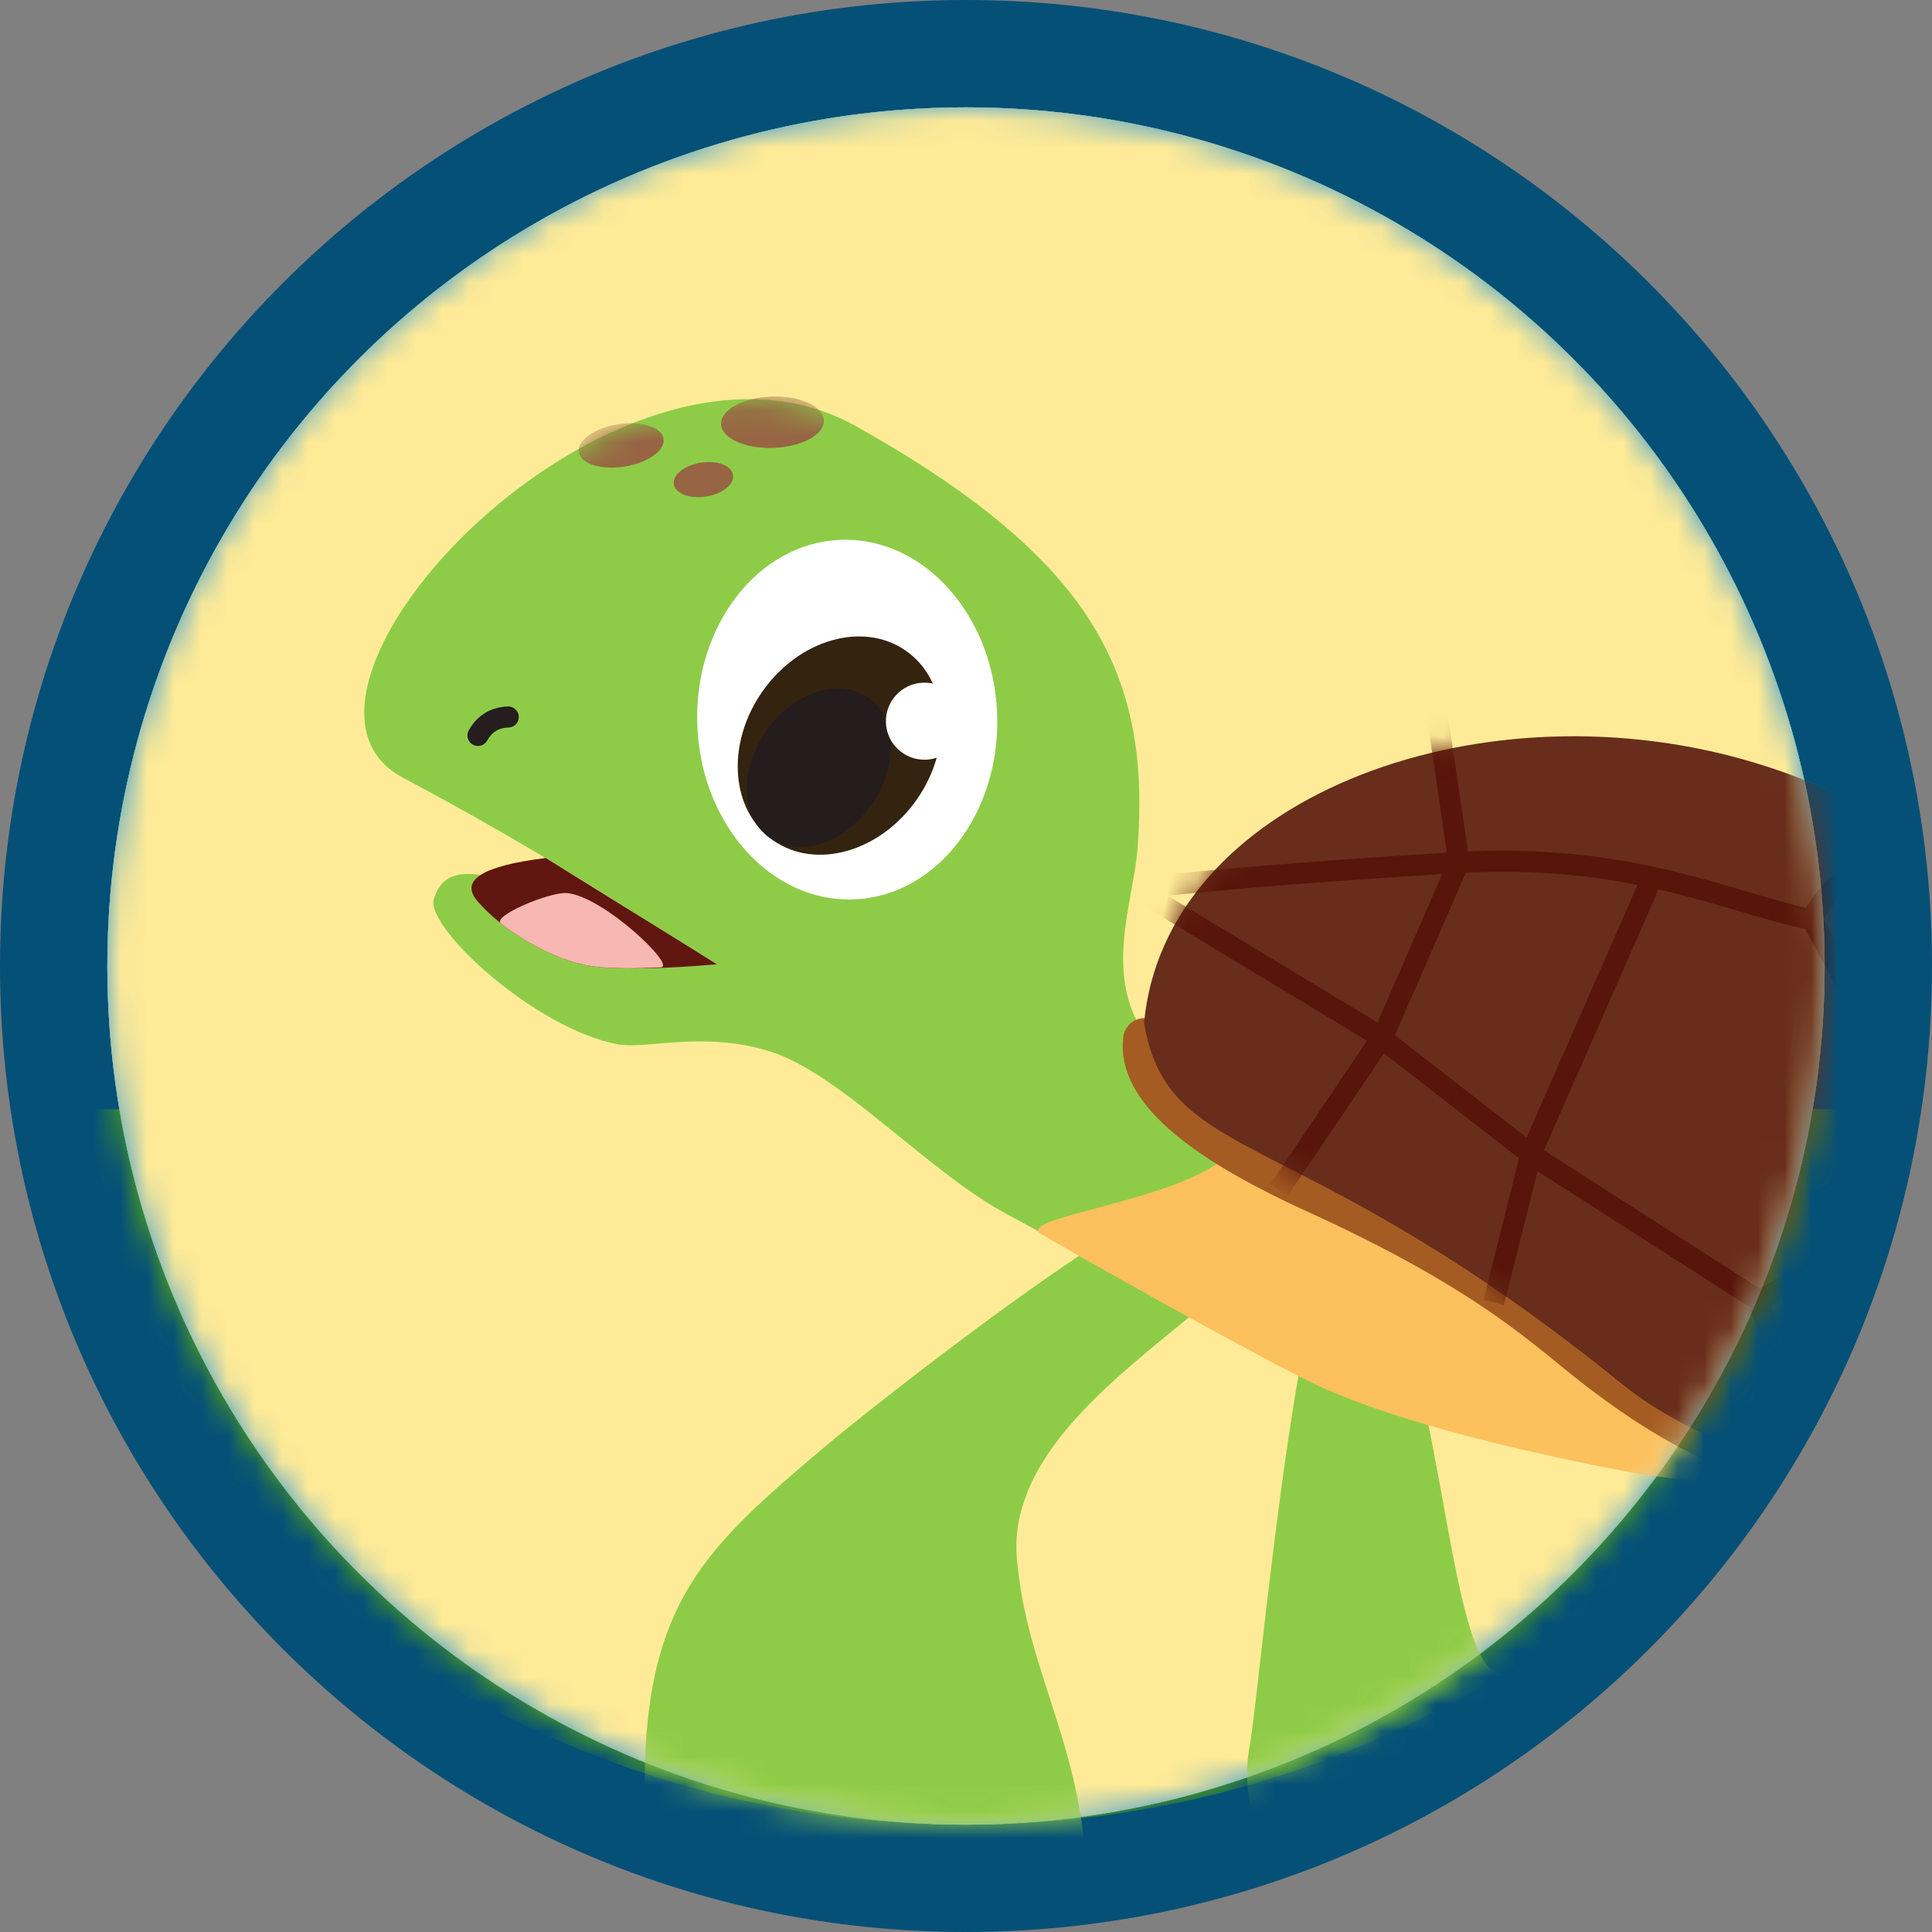 <?xml version="1.0" encoding="UTF-8"?>
<svg width="72px" height="72px" viewBox="0 0 72 72" version="1.1" xmlns="http://www.w3.org/2000/svg" xmlns:xlink="http://www.w3.org/1999/xlink">
    <rect x="0" y="0" width="72" height="72" fill="#808080" stroke="none"/>
    <!-- Generator: Sketch 51.3 (57544) - http://www.bohemiancoding.com/sketch -->
    <title>Barbtn_8</title>
    <desc>Created with Sketch.</desc>
    <defs>
        <circle id="path-1" cx="32" cy="32" r="32"></circle>
        <circle id="path-3" cx="32" cy="32" r="32"></circle>
        <path d="M18.591,17.024 C26.991,18.737 36.935,5.846 36.935,1.791 C36.935,-2.264 21.51,2.983 18.591,3.502 C17.224,3.745 12.873,6.764 8.841,7.799 C4.263,8.974 0.039,8.277 0.039,10.433 C0.039,12.8 2.524,12.132 7.075,13.116 C10.319,13.817 15.094,16.31 18.591,17.024 Z" id="path-5"></path>
        <path d="M18.144,31.255 C28.084,34.161 44.867,33.111 44.867,27.829 C44.867,22.547 31.115,18.572 22.132,17.516 C18.23,17.057 13.297,15.149 9.425,14.917 C7.259,14.788 4.693,1.44 0.86,0.02 C-1.074,-0.696 0.86,17.612 0.86,19.316 C0.86,24.598 8.203,28.348 18.144,31.255 Z" id="path-7"></path>
        <path d="M12.901,21.075 C11.972,20.929 7.324,18.374 4.662,17.559 C2.948,17.034 2.589,17.807 2.422,18.282 C2.062,19.302 6.015,23.244 9.087,23.924 C10.163,24.162 12.244,23.526 14.72,24.38 C17.333,25.281 20.501,29.112 23.357,30.758 C27.776,33.304 34.566,38.135 39.703,39.32 C40.045,39.399 45.188,41.342 50.201,41.565 C55.843,41.815 58.592,40.137 61.585,38.353 C64.427,36.658 41.543,25.463 41.576,25.45 C43.414,24.714 31.04,27.617 28.817,24.38 C27.213,22.044 28.469,19.326 28.695,17.331 C29.427,10.867 27.453,6.496 18.763,1.215 C10.073,-4.067 -4.415,10.332 1.417,13.708 C7.248,17.084 9.576,18.945 12.901,21.075 Z" id="path-9"></path>
        <path d="M22.631,23.896 C25.23,25.28 29.796,26.299 32.634,24.915 C41.157,20.758 46.254,11.584 43.447,10.272 C39.705,8.522 33.065,1.05 22.631,0.187 C12.197,-0.676 1.75,5.801 2.579,14.088 C4.508,19.205 8.793,16.528 22.631,23.896 Z" id="path-11"></path>
    </defs>
    <g id="Barbtn_8" stroke="none" stroke-width="1" fill="none" fill-rule="evenodd">
        <path d="M36,72 C16.118,72 0,55.882 0,36 C0,16.118 16.118,0 36,0 C55.882,0 72,16.118 72,36 C72,55.882 55.882,72 36,72 Z" id="Oval-Copy-10" fill="#055077" fill-rule="nonzero"></path>
        <g id="waterfall-copy-2" transform="translate(4, 4)">
            <circle id="Oval-Copy-4" stroke-opacity="0" stroke="#FFEFC6" stroke-width="8" fill="#8DD9FF" cx="32" cy="32" r="32"></circle>
            <mask id="mask-2" fill="white">
                <use xlink:href="#path-1"></use>
            </mask>
            <use id="Oval" fill="#64B400" xlink:href="#path-1"></use>
            <path d="M-4.533,37.333 C0.441,52.804 14.913,64 32,64 C49.087,64 63.559,52.804 68.533,37.333 L-4.533,37.333 Z" id="Shape" fill="#64B400" mask="url(#mask-2)"></path>
        </g>
        <g id="waterfall" transform="translate(4, 4)">
            <g id="Group-4">
                <mask id="mask-4" fill="white">
                    <use xlink:href="#path-3"></use>
                </mask>
                <use id="Oval" fill="#3C9BD4" xlink:href="#path-3"></use>
                <circle id="Oval-Copy" fill="#FFEB97" mask="url(#mask-4)" cx="32" cy="32" r="32"></circle>
                <g id="Group-7-Copy" mask="url(#mask-4)">
                    <g transform="translate(53, 47.278) rotate(11) translate(-53, -47.278) translate(3, 5.778)">
                        <g id="Group-8" stroke-width="1" fill="none" fill-rule="evenodd" transform="translate(62.638, 28.64)">
                            <mask id="mask-6" fill="white">
                                <use xlink:href="#path-5"></use>
                            </mask>
                            <use id="Oval-6" fill="#8ECC47" fill-rule="nonzero" xlink:href="#path-5"></use>
                        </g>
                        <g id="Group-9" stroke-width="1" fill="none" fill-rule="evenodd" transform="translate(41.534, 37.67)">
                            <mask id="mask-8" fill="white">
                                <use xlink:href="#path-7"></use>
                            </mask>
                            <use id="Oval-7" fill="#8ECC47" fill-rule="nonzero" xlink:href="#path-7"></use>
                            <path d="M37.912,23.527 C36.814,23.11 35.755,21.934 35.975,21.39 C36.195,20.845 37.414,20.825 38.698,21.344 C39.983,21.863 40.846,22.725 40.626,23.269 C40.406,23.813 39.01,23.943 37.912,23.527 Z M28.625,25.328 C27.742,26.102 26.206,26.485 25.829,26.035 C25.451,25.585 25.429,23.827 26.49,22.937 C27.551,22.046 29.294,22.361 29.671,22.811 C30.048,23.26 29.508,24.554 28.625,25.328 Z M35.097,30.098 C34.346,31 32.247,30.921 31.804,30.536 C31.361,30.151 31.738,28.992 32.647,27.946 C33.556,26.901 34.652,26.366 35.095,26.751 C35.538,27.136 35.848,29.195 35.097,30.098 Z M40.23,29.898 C38.936,30.395 37.244,28.275 37.052,27.777 C36.861,27.278 37.199,25.405 38.492,24.909 C39.786,24.412 40.925,25.097 41.093,25.863 C41.261,26.629 41.523,29.402 40.23,29.898 Z M32.82,21.536 C31.794,21.753 30.607,20.691 30.493,20.076 C30.379,19.461 30.998,19.193 32.385,19.314 C33.772,19.435 34.969,19.916 34.908,20.62 C34.846,21.324 33.846,21.319 32.82,21.536 Z M24.194,32.304 C23.168,32.521 21.981,31.459 21.867,30.844 C21.753,30.229 22.372,29.961 23.759,30.082 C25.146,30.203 26.343,30.684 26.282,31.388 C26.22,32.092 25.22,32.087 24.194,32.304 Z M34.361,24.773 C33.975,24.978 33.09,25.252 32.683,25.162 C32.276,25.071 32.418,24.656 33.205,24.019 C33.991,23.382 34.831,23.411 35.099,23.743 C35.368,24.075 34.747,24.569 34.361,24.773 Z M22.056,28.17 C21.619,28.177 20.706,28.019 20.384,27.754 C20.063,27.489 20.378,27.183 21.368,26.973 C22.358,26.762 23.093,27.169 23.181,27.587 C23.27,28.004 22.493,28.163 22.056,28.17 Z M36.46,33.23 C36.026,33.282 35.101,33.221 34.754,32.991 C34.406,32.761 34.688,32.424 35.65,32.111 C36.613,31.799 37.386,32.126 37.518,32.532 C37.65,32.938 36.894,33.177 36.46,33.23 Z M31.046,32.856 C30.612,32.908 29.688,32.847 29.34,32.617 C28.993,32.387 29.274,32.05 30.237,31.737 C31.199,31.425 31.973,31.753 32.105,32.158 C32.237,32.564 31.48,32.803 31.046,32.856 Z M28.086,28.766 C28.343,28.412 29.018,27.778 29.424,27.681 C29.829,27.584 29.883,28.019 29.456,28.936 C29.028,29.853 28.261,30.195 27.874,30.015 C27.487,29.835 27.828,29.119 28.086,28.766 Z M43.753,27.586 C43.379,27.36 42.769,26.474 42.637,26.079 C42.505,25.684 42.96,24.805 43.911,25.152 C44.863,25.498 45.308,27.303 45.162,27.705 C45.016,28.106 44.127,27.812 43.753,27.586 Z M42.636,31.054 C42.25,31.259 41.541,31.446 41.135,31.355 C40.728,31.265 40.718,31.017 41.504,30.38 C42.291,29.743 43.13,29.772 43.399,30.104 C43.668,30.436 43.023,30.85 42.636,31.054 Z" id="Combined-Shape" fill="#905135" fill-rule="nonzero" opacity="0.3" mask="url(#mask-8)"></path>
                        </g>
                        <path d="M40.917,82.917 C45.711,82.917 38.535,68.729 37.48,63.508 C36.425,58.288 33.745,56.039 32.544,51.818 C30.607,45.008 44.033,38.185 37.032,37.038 C35.206,36.739 25.987,47.524 24.727,49.095 C20.858,53.921 18.934,56.393 20.92,64.481 C22.907,72.569 36.122,82.917 40.917,82.917 Z" id="Oval-8" fill="#8ECC47" fill-rule="nonzero"></path>
                        <g id="head" stroke-width="1" fill="none" fill-rule="evenodd" transform="translate(35.66, 28.248) rotate(-13) translate(-35.66, -28.248) translate(4.042, 6.923)">
                            <g>
                                <mask id="mask-10" fill="white">
                                    <use xlink:href="#path-9"></use>
                                </mask>
                                <use id="Oval-9" fill="#8ECC47" fill-rule="nonzero" xlink:href="#path-9"></use>
                                <path d="M15.655,1.915 C14.596,1.915 13.738,1.487 13.738,0.958 C13.738,0.429 14.596,0 15.655,0 C16.714,0 17.572,0.429 17.572,0.958 C17.572,1.487 16.714,1.915 15.655,1.915 Z M10.087,2.417 C9.211,2.525 8.458,2.257 8.404,1.82 C8.35,1.382 9.017,0.94 9.892,0.833 C10.768,0.725 11.521,0.993 11.575,1.43 C11.629,1.868 10.963,2.31 10.087,2.417 Z M13.087,3.638 C12.474,3.713 11.942,3.491 11.899,3.141 C11.856,2.791 12.318,2.446 12.931,2.371 C13.544,2.295 14.076,2.518 14.119,2.868 C14.162,3.218 13.7,3.563 13.087,3.638 Z" id="Combined-Shape" fill="#976544" fill-rule="nonzero" mask="url(#mask-10)"></path>
                                <path d="M4.279,12.24 C4.54,11.808 4.924,11.592 5.43,11.592" id="Path-10" stroke="#251D1E" stroke-width="0.784" stroke-linecap="round" stroke-linejoin="round" fill-rule="nonzero" mask="url(#mask-10)"></path>
                            </g>
                            <g id="mouth" transform="translate(3.834, 16.6)" fill-rule="nonzero">
                                <path d="M2.809,0.293 C0.455,0.502 -0.416,1 0.194,1.787 C1.11,2.967 3.06,4.222 4.626,4.42 C5.669,4.551 7.145,4.57 9.052,4.474 L2.809,0.293 Z" id="Path-9" fill="#61160F"></path>
                                <path d="M3.554,1.627 C2.925,1.55 0.718,2.384 1.056,2.671 C2.064,3.53 3.453,4.271 4.626,4.42 C5.258,4.499 6.033,4.531 6.953,4.514 C7.553,4.503 4.905,1.791 3.554,1.627 Z" id="Path-9-Copy" fill="#F7B7B2"></path>
                            </g>
                            <g id="eyes" transform="translate(12.141, 5.427)" fill-rule="nonzero">
                                <ellipse id="Oval-10" fill="#FFFFFF" cx="5.911" cy="6.704" rx="5.591" ry="6.704"></ellipse>
                                <ellipse id="Oval-10-Copy" fill="#34230F" transform="translate(5.591, 7.661) rotate(-53) translate(-5.591, -7.661) " cx="5.591" cy="7.661" rx="4.313" ry="3.511"></ellipse>
                                <ellipse id="Oval-10-Copy-2" fill="#221B22" opacity="0.8" transform="translate(4.795, 8.459) rotate(-53) translate(-4.795, -8.459) " cx="4.795" cy="8.459" rx="3.195" ry="2.394"></ellipse>
                                <ellipse id="Oval-11" fill="#FFFFFF" cx="8.786" cy="6.863" rx="1.438" ry="1.436"></ellipse>
                            </g>
                        </g>
                        <g id="back" stroke-width="1" fill="none" fill-rule="evenodd" transform="translate(30.811, 17.24)">
                            <path d="M23.215,27.067 C28.08,27.067 32.616,25.627 36.094,22.789 C42.005,17.966 45.87,11.405 43.447,10.272 C39.705,8.522 33.065,1.05 22.631,0.187 C12.197,-0.676 2.695,6.491 2.695,13.206 C2.695,14.493 7.528,16.886 6.686,18.197 C5.316,20.333 -0.897,22.121 0.342,22.551 C4.332,23.938 10.004,25.736 11.45,26.099 C15.096,27.016 20.778,27.067 23.215,27.067 Z" id="Oval-5" fill="#FCC05D" fill-rule="nonzero"></path>
                            <path d="M2.72,14.694 C2.845,16.448 5.293,17.896 10.066,19.04 C17.226,20.755 19.672,22.511 21.635,23.478 C23.597,24.445 29.161,27.132 33.203,24.675 C37.245,22.218 40.716,18.691 41.805,17.236 C42.893,15.781 44.579,13.048 43.928,10.898" id="Path-11" stroke="#A55C22" stroke-width="1.61" stroke-linecap="round" stroke-linejoin="round" fill-rule="nonzero"></path>
                            <mask id="mask-12" fill="white">
                                <use xlink:href="#path-11"></use>
                            </mask>
                            <use id="Oval-5-Copy" fill="#682D1B" fill-rule="nonzero" xlink:href="#path-11"></use>
                            <polyline id="Path-3" stroke="#581509" stroke-width="0.784" fill-rule="nonzero" mask="url(#mask-12)" points="17.357 21.825 17.668 16.097 20.151 5.091"></polyline>
                            <polyline id="Path-3-Copy" stroke="#581509" stroke-width="0.784" fill-rule="nonzero" mask="url(#mask-12)" points="8.702 19.237 11.423 12.838 12.954 5.967 10.761 -0.269"></polyline>
                            <path d="M1.15,9.173 L11.14,12.837 L17.731,16.171 L27.044,19.869 L32.321,15.58 C34.371,14.195 36.081,13.503 37.451,13.503 C38.357,11.262 37.695,8.505 40.664,5.625" id="Path-4" stroke="#581509" stroke-width="0.784" fill-rule="nonzero" mask="url(#mask-12)"></path>
                            <path d="M29.902,0.622 C27.693,2.886 26.485,4.53 26.279,5.555 C23.175,5.555 19.205,4.36 12.818,6.013 C8.56,7.115 5.053,8.085 2.297,8.923" id="Path-5" stroke="#581509" stroke-width="0.784" fill-rule="nonzero" mask="url(#mask-12)"></path>
                            <path d="M26.328,5.625 C29.86,9.826 31.889,13.146 32.413,15.585 C33.2,19.244 36.494,18.55 34.659,24.421" id="Path-6" stroke="#581509" stroke-width="0.784" fill-rule="nonzero" mask="url(#mask-12)"></path>
                            <path d="M27.035,20.012 C27.621,20.613 27.915,21.629 27.915,23.058 C27.915,24.488 27.241,25.63 25.894,26.484" id="Path-7" stroke="#581509" stroke-width="0.784" fill-rule="nonzero" mask="url(#mask-12)"></path>
                        </g>
                    </g>
                </g>
            </g>
        </g>
    </g>
</svg>